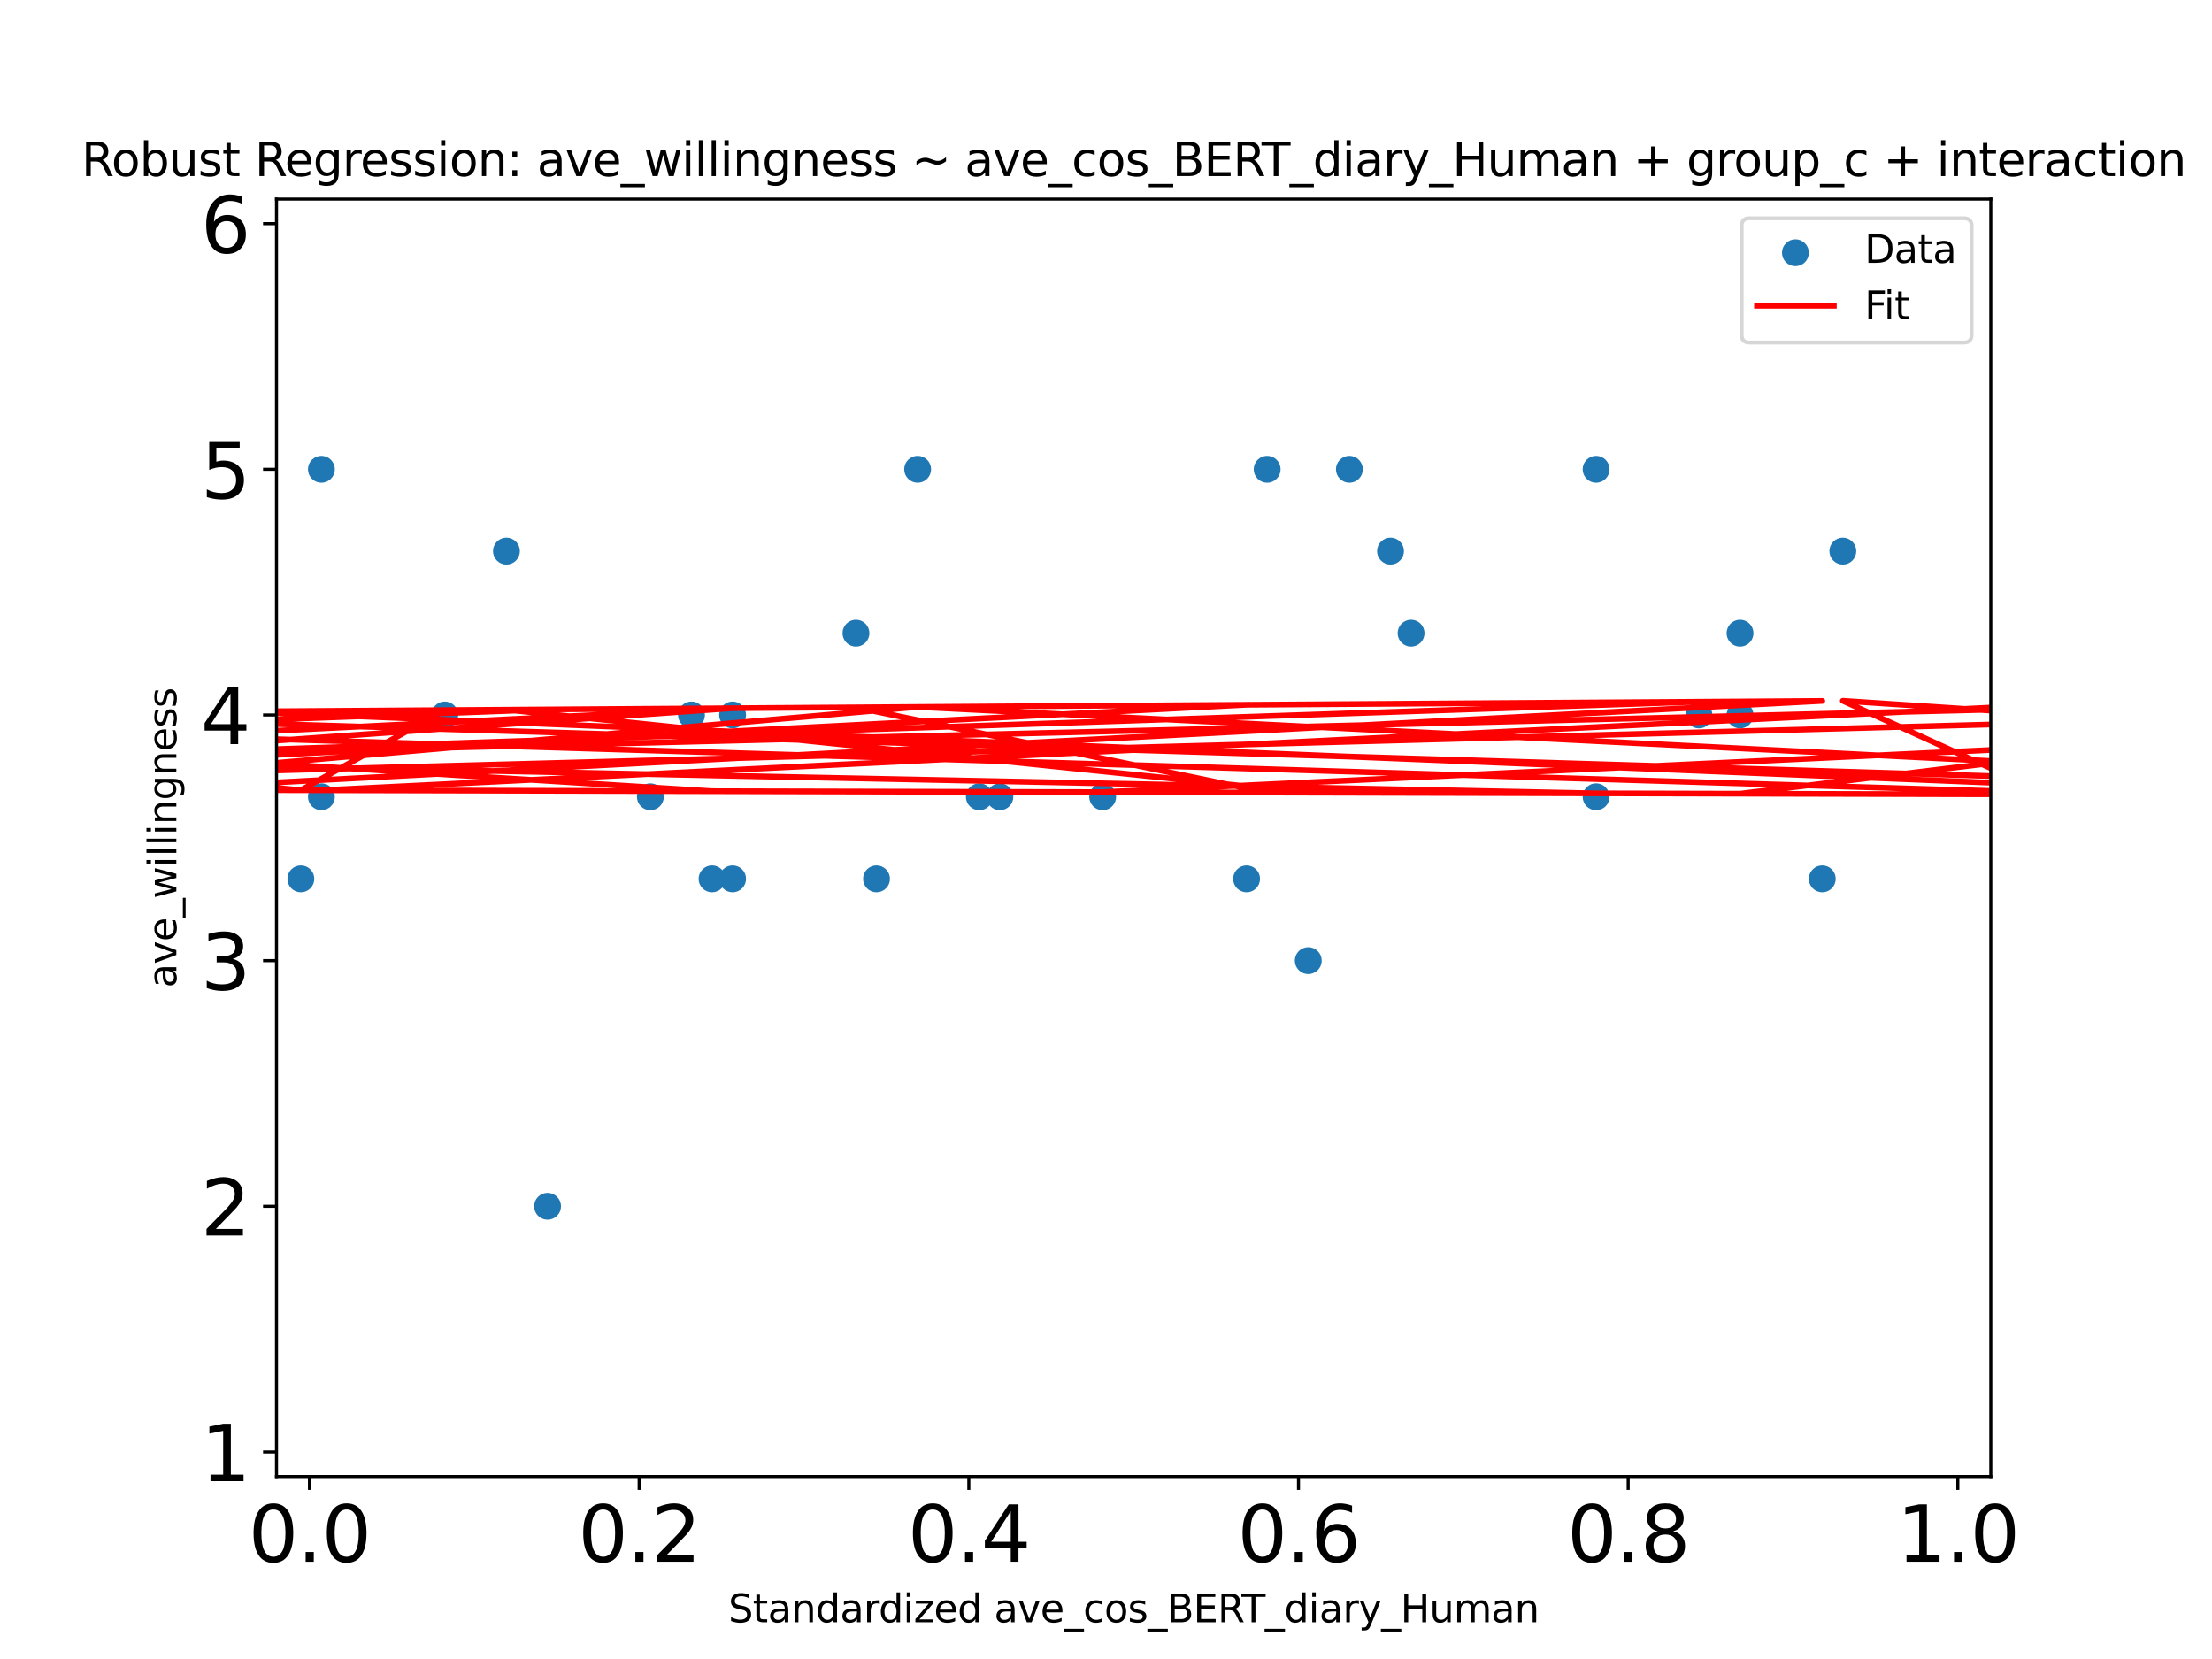<?xml version="1.0" encoding="utf-8" standalone="no"?>
<!DOCTYPE svg PUBLIC "-//W3C//DTD SVG 1.1//EN"
  "http://www.w3.org/Graphics/SVG/1.1/DTD/svg11.dtd">
<svg xmlns:xlink="http://www.w3.org/1999/xlink" width="576pt" height="432pt" viewBox="0 0 576 432" xmlns="http://www.w3.org/2000/svg" version="1.1">
 <defs>
  <style type="text/css">*{stroke-linejoin: round; stroke-linecap: butt}</style>
 </defs>
 <g id="figure_1">
  <g id="patch_1">
   <path d="M 0 432 
L 576 432 
L 576 0 
L 0 0 
z
" style="fill: #ffffff"/>
  </g>
  <g id="axes_1">
   <g id="patch_2">
    <path d="M 72 384.48 
L 518.4 384.48 
L 518.4 51.84 
L 72 51.84 
z
" style="fill: #ffffff"/>
   </g>
   <g id="PathCollection_1">
    <defs>
     <path id="md5d600ed4b" d="M 0 3 
C 0.796 3 1.559 2.684 2.121 2.121 
C 2.684 1.559 3 0.796 3 0 
C 3 -0.796 2.684 -1.559 2.121 -2.121 
C 1.559 -2.684 0.796 -3 0 -3 
C -0.796 -3 -1.559 -2.684 -2.121 -2.121 
C -2.684 -1.559 -3 -0.796 -3 0 
C -3 0.796 -2.684 1.559 -2.121 2.121 
C -1.559 2.684 -0.796 3 0 3 
z
" style="stroke: #1f77b4"/>
    </defs>
    <g clip-path="url(#p902daacc8b)">
     <use xlink:href="#md5d600ed4b" x="324.61" y="228.843" style="fill: #1f77b4; stroke: #1f77b4"/>
     <use xlink:href="#md5d600ed4b" x="-1" y="245.242" style="fill: #1f77b4; stroke: #1f77b4"/>
     <use xlink:href="#md5d600ed4b" x="-1" y="207.477" style="fill: #1f77b4; stroke: #1f77b4"/>
     <use xlink:href="#md5d600ed4b" x="635.125" y="207.477" style="fill: #1f77b4; stroke: #1f77b4"/>
     <use xlink:href="#md5d600ed4b" x="699.37" y="164.874" style="fill: #1f77b4; stroke: #1f77b4"/>
     <use xlink:href="#md5d600ed4b" x="238.951" y="122.206" style="fill: #1f77b4; stroke: #1f77b4"/>
     <use xlink:href="#md5d600ed4b" x="-1" y="205.289" style="fill: #1f77b4; stroke: #1f77b4"/>
     <use xlink:href="#md5d600ed4b" x="-1" y="206.383" style="fill: #1f77b4; stroke: #1f77b4"/>
     <use xlink:href="#md5d600ed4b" x="362.086" y="143.508" style="fill: #1f77b4; stroke: #1f77b4"/>
     <use xlink:href="#md5d600ed4b" x="-1" y="233.916" style="fill: #1f77b4; stroke: #1f77b4"/>
     <use xlink:href="#md5d600ed4b" x="-1" y="170.658" style="fill: #1f77b4; stroke: #1f77b4"/>
     <use xlink:href="#md5d600ed4b" x="51.571" y="143.508" style="fill: #1f77b4; stroke: #1f77b4"/>
     <use xlink:href="#md5d600ed4b" x="185.414" y="228.843" style="fill: #1f77b4; stroke: #1f77b4"/>
     <use xlink:href="#md5d600ed4b" x="-1" y="241.631" style="fill: #1f77b4; stroke: #1f77b4"/>
     <use xlink:href="#md5d600ed4b" x="-1" y="250.145" style="fill: #1f77b4; stroke: #1f77b4"/>
     <use xlink:href="#md5d600ed4b" x="549.466" y="250.145" style="fill: #1f77b4; stroke: #1f77b4"/>
     <use xlink:href="#md5d600ed4b" x="565.527" y="143.508" style="fill: #1f77b4; stroke: #1f77b4"/>
     <use xlink:href="#md5d600ed4b" x="83.693" y="207.477" style="fill: #1f77b4; stroke: #1f77b4"/>
     <use xlink:href="#md5d600ed4b" x="597.649" y="164.874" style="fill: #1f77b4; stroke: #1f77b4"/>
     <use xlink:href="#md5d600ed4b" x="62.278" y="378.083" style="fill: #1f77b4; stroke: #1f77b4"/>
     <use xlink:href="#md5d600ed4b" x="180.06" y="186.175" style="fill: #1f77b4; stroke: #1f77b4"/>
     <use xlink:href="#md5d600ed4b" x="131.877" y="143.508" style="fill: #1f77b4; stroke: #1f77b4"/>
     <use xlink:href="#md5d600ed4b" x="340.671" y="250.145" style="fill: #1f77b4; stroke: #1f77b4"/>
     <use xlink:href="#md5d600ed4b" x="35.51" y="250.145" style="fill: #1f77b4; stroke: #1f77b4"/>
     <use xlink:href="#md5d600ed4b" x="474.514" y="228.843" style="fill: #1f77b4; stroke: #1f77b4"/>
     <use xlink:href="#md5d600ed4b" x="-1" y="134.129" style="fill: #1f77b4; stroke: #1f77b4"/>
     <use xlink:href="#md5d600ed4b" x="-1" y="227.815" style="fill: #1f77b4; stroke: #1f77b4"/>
     <use xlink:href="#md5d600ed4b" x="688.662" y="186.175" style="fill: #1f77b4; stroke: #1f77b4"/>
     <use xlink:href="#md5d600ed4b" x="635.125" y="250.145" style="fill: #1f77b4; stroke: #1f77b4"/>
     <use xlink:href="#md5d600ed4b" x="24.802" y="143.508" style="fill: #1f77b4; stroke: #1f77b4"/>
     <use xlink:href="#md5d600ed4b" x="-1" y="149.932" style="fill: #1f77b4; stroke: #1f77b4"/>
     <use xlink:href="#md5d600ed4b" x="-1" y="193.424" style="fill: #1f77b4; stroke: #1f77b4"/>
     <use xlink:href="#md5d600ed4b" x="260.366" y="207.477" style="fill: #1f77b4; stroke: #1f77b4"/>
     <use xlink:href="#md5d600ed4b" x="228.243" y="228.843" style="fill: #1f77b4; stroke: #1f77b4"/>
     <use xlink:href="#md5d600ed4b" x="329.964" y="122.206" style="fill: #1f77b4; stroke: #1f77b4"/>
     <use xlink:href="#md5d600ed4b" x="222.89" y="164.874" style="fill: #1f77b4; stroke: #1f77b4"/>
     <use xlink:href="#md5d600ed4b" x="-1" y="141.998" style="fill: #1f77b4; stroke: #1f77b4"/>
     <use xlink:href="#md5d600ed4b" x="-1" y="122.206" style="fill: #1f77b4; stroke: #1f77b4"/>
     <use xlink:href="#md5d600ed4b" x="351.379" y="122.206" style="fill: #1f77b4; stroke: #1f77b4"/>
     <use xlink:href="#md5d600ed4b" x="-1" y="155.359" style="fill: #1f77b4; stroke: #1f77b4"/>
     <use xlink:href="#md5d600ed4b" x="-1" y="153.269" style="fill: #1f77b4; stroke: #1f77b4"/>
     <use xlink:href="#md5d600ed4b" x="442.392" y="186.175" style="fill: #1f77b4; stroke: #1f77b4"/>
     <use xlink:href="#md5d600ed4b" x="-1" y="186.175" style="fill: #1f77b4; stroke: #1f77b4"/>
     <use xlink:href="#md5d600ed4b" x="-1" y="186.175" style="fill: #1f77b4; stroke: #1f77b4"/>
     <use xlink:href="#md5d600ed4b" x="190.767" y="186.175" style="fill: #1f77b4; stroke: #1f77b4"/>
     <use xlink:href="#md5d600ed4b" x="-1" y="255.624" style="fill: #1f77b4; stroke: #1f77b4"/>
     <use xlink:href="#md5d600ed4b" x="-1" y="278.869" style="fill: #1f77b4; stroke: #1f77b4"/>
     <use xlink:href="#md5d600ed4b" x="838.566" y="164.874" style="fill: #1f77b4; stroke: #1f77b4"/>
     <use xlink:href="#md5d600ed4b" x="287.134" y="207.477" style="fill: #1f77b4; stroke: #1f77b4"/>
     <use xlink:href="#md5d600ed4b" x="870.689" y="378.083" style="fill: #1f77b4; stroke: #1f77b4"/>
     <use xlink:href="#md5d600ed4b" x="538.759" y="122.206" style="fill: #1f77b4; stroke: #1f77b4"/>
     <use xlink:href="#md5d600ed4b" x="-1" y="356.728" style="fill: #1f77b4; stroke: #1f77b4"/>
     <use xlink:href="#md5d600ed4b" x="-1" y="186.175" style="fill: #1f77b4; stroke: #1f77b4"/>
     <use xlink:href="#md5d600ed4b" x="661.894" y="186.175" style="fill: #1f77b4; stroke: #1f77b4"/>
     <use xlink:href="#md5d600ed4b" x="453.099" y="164.874" style="fill: #1f77b4; stroke: #1f77b4"/>
     <use xlink:href="#md5d600ed4b" x="-1" y="164.874" style="fill: #1f77b4; stroke: #1f77b4"/>
     <use xlink:href="#md5d600ed4b" x="-1" y="211.165" style="fill: #1f77b4; stroke: #1f77b4"/>
     <use xlink:href="#md5d600ed4b" x="859.981" y="292.812" style="fill: #1f77b4; stroke: #1f77b4"/>
     <use xlink:href="#md5d600ed4b" x="479.868" y="143.508" style="fill: #1f77b4; stroke: #1f77b4"/>
     <use xlink:href="#md5d600ed4b" x="533.405" y="207.477" style="fill: #1f77b4; stroke: #1f77b4"/>
     <use xlink:href="#md5d600ed4b" x="-1" y="175.866" style="fill: #1f77b4; stroke: #1f77b4"/>
     <use xlink:href="#md5d600ed4b" x="-1" y="236.004" style="fill: #1f77b4; stroke: #1f77b4"/>
     <use xlink:href="#md5d600ed4b" x="586.942" y="335.416" style="fill: #1f77b4; stroke: #1f77b4"/>
     <use xlink:href="#md5d600ed4b" x="619.064" y="143.508" style="fill: #1f77b4; stroke: #1f77b4"/>
     <use xlink:href="#md5d600ed4b" x="619.064" y="314.114" style="fill: #1f77b4; stroke: #1f77b4"/>
     <use xlink:href="#md5d600ed4b" x="811.798" y="122.206" style="fill: #1f77b4; stroke: #1f77b4"/>
     <use xlink:href="#md5d600ed4b" x="190.767" y="228.843" style="fill: #1f77b4; stroke: #1f77b4"/>
     <use xlink:href="#md5d600ed4b" x="255.012" y="207.477" style="fill: #1f77b4; stroke: #1f77b4"/>
     <use xlink:href="#md5d600ed4b" x="415.623" y="122.206" style="fill: #1f77b4; stroke: #1f77b4"/>
     <use xlink:href="#md5d600ed4b" x="-1" y="182.914" style="fill: #1f77b4; stroke: #1f77b4"/>
     <use xlink:href="#md5d600ed4b" x="-1" y="227.723" style="fill: #1f77b4; stroke: #1f77b4"/>
     <use xlink:href="#md5d600ed4b" x="415.623" y="207.477" style="fill: #1f77b4; stroke: #1f77b4"/>
     <use xlink:href="#md5d600ed4b" x="46.217" y="186.175" style="fill: #1f77b4; stroke: #1f77b4"/>
     <use xlink:href="#md5d600ed4b" x="115.815" y="186.175" style="fill: #1f77b4; stroke: #1f77b4"/>
     <use xlink:href="#md5d600ed4b" x="78.34" y="228.843" style="fill: #1f77b4; stroke: #1f77b4"/>
     <use xlink:href="#md5d600ed4b" x="-1" y="203.221" style="fill: #1f77b4; stroke: #1f77b4"/>
     <use xlink:href="#md5d600ed4b" x="-1" y="268.811" style="fill: #1f77b4; stroke: #1f77b4"/>
     <use xlink:href="#md5d600ed4b" x="142.584" y="314.114" style="fill: #1f77b4; stroke: #1f77b4"/>
     <use xlink:href="#md5d600ed4b" x="367.44" y="164.874" style="fill: #1f77b4; stroke: #1f77b4"/>
     <use xlink:href="#md5d600ed4b" x="-1" y="157.558" style="fill: #1f77b4; stroke: #1f77b4"/>
     <use xlink:href="#md5d600ed4b" x="-1" y="285.732" style="fill: #1f77b4; stroke: #1f77b4"/>
     <use xlink:href="#md5d600ed4b" x="453.099" y="186.175" style="fill: #1f77b4; stroke: #1f77b4"/>
     <use xlink:href="#md5d600ed4b" x="169.353" y="207.477" style="fill: #1f77b4; stroke: #1f77b4"/>
     <use xlink:href="#md5d600ed4b" x="-1" y="233.573" style="fill: #1f77b4; stroke: #1f77b4"/>
     <use xlink:href="#md5d600ed4b" x="-1" y="214.137" style="fill: #1f77b4; stroke: #1f77b4"/>
     <use xlink:href="#md5d600ed4b" x="35.51" y="207.477" style="fill: #1f77b4; stroke: #1f77b4"/>
     <use xlink:href="#md5d600ed4b" x="-1" y="199.176" style="fill: #1f77b4; stroke: #1f77b4"/>
     <use xlink:href="#md5d600ed4b" x="-1" y="237.691" style="fill: #1f77b4; stroke: #1f77b4"/>
     <use xlink:href="#md5d600ed4b" x="24.802" y="250.145" style="fill: #1f77b4; stroke: #1f77b4"/>
     <use xlink:href="#md5d600ed4b" x="-1" y="237.61" style="fill: #1f77b4; stroke: #1f77b4"/>
     <use xlink:href="#md5d600ed4b" x="-1" y="147.505" style="fill: #1f77b4; stroke: #1f77b4"/>
     <use xlink:href="#md5d600ed4b" x="83.693" y="122.206" style="fill: #1f77b4; stroke: #1f77b4"/>
     <use xlink:href="#md5d600ed4b" x="-1" y="122.206" style="fill: #1f77b4; stroke: #1f77b4"/>
    </g>
   </g>
   <g id="matplotlib.axis_1">
    <g id="xtick_1">
     <g id="line2d_1">
      <defs>
       <path id="m534da74a1e" d="M 0 0 
L 0 3.5 
" style="stroke: #000000; stroke-width: 0.8"/>
      </defs>
      <g>
       <use xlink:href="#m534da74a1e" x="80.585" y="384.48" style="stroke: #000000; stroke-width: 0.8"/>
      </g>
     </g>
     <g id="text_1">
      <!-- 0.0 -->
      <g transform="translate(64.681 406.677) scale(0.2 -0.2)">
       <defs>
        <path id="DejaVuSans-30" d="M 2034 4250 
Q 1547 4250 1301 3770 
Q 1056 3291 1056 2328 
Q 1056 1369 1301 889 
Q 1547 409 2034 409 
Q 2525 409 2770 889 
Q 3016 1369 3016 2328 
Q 3016 3291 2770 3770 
Q 2525 4250 2034 4250 
z
M 2034 4750 
Q 2819 4750 3233 4129 
Q 3647 3509 3647 2328 
Q 3647 1150 3233 529 
Q 2819 -91 2034 -91 
Q 1250 -91 836 529 
Q 422 1150 422 2328 
Q 422 3509 836 4129 
Q 1250 4750 2034 4750 
z
" transform="scale(0.016)"/>
        <path id="DejaVuSans-2e" d="M 684 794 
L 1344 794 
L 1344 0 
L 684 0 
L 684 794 
z
" transform="scale(0.016)"/>
       </defs>
       <use xlink:href="#DejaVuSans-30"/>
       <use xlink:href="#DejaVuSans-2e" x="63.623"/>
       <use xlink:href="#DejaVuSans-30" x="95.41"/>
      </g>
     </g>
    </g>
    <g id="xtick_2">
     <g id="line2d_2">
      <g>
       <use xlink:href="#m534da74a1e" x="166.431" y="384.48" style="stroke: #000000; stroke-width: 0.8"/>
      </g>
     </g>
     <g id="text_2">
      <!-- 0.2 -->
      <g transform="translate(150.528 406.677) scale(0.2 -0.2)">
       <defs>
        <path id="DejaVuSans-32" d="M 1228 531 
L 3431 531 
L 3431 0 
L 469 0 
L 469 531 
Q 828 903 1448 1529 
Q 2069 2156 2228 2338 
Q 2531 2678 2651 2914 
Q 2772 3150 2772 3378 
Q 2772 3750 2511 3984 
Q 2250 4219 1831 4219 
Q 1534 4219 1204 4116 
Q 875 4013 500 3803 
L 500 4441 
Q 881 4594 1212 4672 
Q 1544 4750 1819 4750 
Q 2544 4750 2975 4387 
Q 3406 4025 3406 3419 
Q 3406 3131 3298 2873 
Q 3191 2616 2906 2266 
Q 2828 2175 2409 1742 
Q 1991 1309 1228 531 
z
" transform="scale(0.016)"/>
       </defs>
       <use xlink:href="#DejaVuSans-30"/>
       <use xlink:href="#DejaVuSans-2e" x="63.623"/>
       <use xlink:href="#DejaVuSans-32" x="95.41"/>
      </g>
     </g>
    </g>
    <g id="xtick_3">
     <g id="line2d_3">
      <g>
       <use xlink:href="#m534da74a1e" x="252.277" y="384.48" style="stroke: #000000; stroke-width: 0.8"/>
      </g>
     </g>
     <g id="text_3">
      <!-- 0.4 -->
      <g transform="translate(236.374 406.677) scale(0.2 -0.2)">
       <defs>
        <path id="DejaVuSans-34" d="M 2419 4116 
L 825 1625 
L 2419 1625 
L 2419 4116 
z
M 2253 4666 
L 3047 4666 
L 3047 1625 
L 3713 1625 
L 3713 1100 
L 3047 1100 
L 3047 0 
L 2419 0 
L 2419 1100 
L 313 1100 
L 313 1709 
L 2253 4666 
z
" transform="scale(0.016)"/>
       </defs>
       <use xlink:href="#DejaVuSans-30"/>
       <use xlink:href="#DejaVuSans-2e" x="63.623"/>
       <use xlink:href="#DejaVuSans-34" x="95.41"/>
      </g>
     </g>
    </g>
    <g id="xtick_4">
     <g id="line2d_4">
      <g>
       <use xlink:href="#m534da74a1e" x="338.123" y="384.48" style="stroke: #000000; stroke-width: 0.8"/>
      </g>
     </g>
     <g id="text_4">
      <!-- 0.6 -->
      <g transform="translate(322.22 406.677) scale(0.2 -0.2)">
       <defs>
        <path id="DejaVuSans-36" d="M 2113 2584 
Q 1688 2584 1439 2293 
Q 1191 2003 1191 1497 
Q 1191 994 1439 701 
Q 1688 409 2113 409 
Q 2538 409 2786 701 
Q 3034 994 3034 1497 
Q 3034 2003 2786 2293 
Q 2538 2584 2113 2584 
z
M 3366 4563 
L 3366 3988 
Q 3128 4100 2886 4159 
Q 2644 4219 2406 4219 
Q 1781 4219 1451 3797 
Q 1122 3375 1075 2522 
Q 1259 2794 1537 2939 
Q 1816 3084 2150 3084 
Q 2853 3084 3261 2657 
Q 3669 2231 3669 1497 
Q 3669 778 3244 343 
Q 2819 -91 2113 -91 
Q 1303 -91 875 529 
Q 447 1150 447 2328 
Q 447 3434 972 4092 
Q 1497 4750 2381 4750 
Q 2619 4750 2861 4703 
Q 3103 4656 3366 4563 
z
" transform="scale(0.016)"/>
       </defs>
       <use xlink:href="#DejaVuSans-30"/>
       <use xlink:href="#DejaVuSans-2e" x="63.623"/>
       <use xlink:href="#DejaVuSans-36" x="95.41"/>
      </g>
     </g>
    </g>
    <g id="xtick_5">
     <g id="line2d_5">
      <g>
       <use xlink:href="#m534da74a1e" x="423.969" y="384.48" style="stroke: #000000; stroke-width: 0.8"/>
      </g>
     </g>
     <g id="text_5">
      <!-- 0.8 -->
      <g transform="translate(408.066 406.677) scale(0.2 -0.2)">
       <defs>
        <path id="DejaVuSans-38" d="M 2034 2216 
Q 1584 2216 1326 1975 
Q 1069 1734 1069 1313 
Q 1069 891 1326 650 
Q 1584 409 2034 409 
Q 2484 409 2743 651 
Q 3003 894 3003 1313 
Q 3003 1734 2745 1975 
Q 2488 2216 2034 2216 
z
M 1403 2484 
Q 997 2584 770 2862 
Q 544 3141 544 3541 
Q 544 4100 942 4425 
Q 1341 4750 2034 4750 
Q 2731 4750 3128 4425 
Q 3525 4100 3525 3541 
Q 3525 3141 3298 2862 
Q 3072 2584 2669 2484 
Q 3125 2378 3379 2068 
Q 3634 1759 3634 1313 
Q 3634 634 3220 271 
Q 2806 -91 2034 -91 
Q 1263 -91 848 271 
Q 434 634 434 1313 
Q 434 1759 690 2068 
Q 947 2378 1403 2484 
z
M 1172 3481 
Q 1172 3119 1398 2916 
Q 1625 2713 2034 2713 
Q 2441 2713 2670 2916 
Q 2900 3119 2900 3481 
Q 2900 3844 2670 4047 
Q 2441 4250 2034 4250 
Q 1625 4250 1398 4047 
Q 1172 3844 1172 3481 
z
" transform="scale(0.016)"/>
       </defs>
       <use xlink:href="#DejaVuSans-30"/>
       <use xlink:href="#DejaVuSans-2e" x="63.623"/>
       <use xlink:href="#DejaVuSans-38" x="95.41"/>
      </g>
     </g>
    </g>
    <g id="xtick_6">
     <g id="line2d_6">
      <g>
       <use xlink:href="#m534da74a1e" x="509.815" y="384.48" style="stroke: #000000; stroke-width: 0.8"/>
      </g>
     </g>
     <g id="text_6">
      <!-- 1.0 -->
      <g transform="translate(493.912 406.677) scale(0.2 -0.2)">
       <defs>
        <path id="DejaVuSans-31" d="M 794 531 
L 1825 531 
L 1825 4091 
L 703 3866 
L 703 4441 
L 1819 4666 
L 2450 4666 
L 2450 531 
L 3481 531 
L 3481 0 
L 794 0 
L 794 531 
z
" transform="scale(0.016)"/>
       </defs>
       <use xlink:href="#DejaVuSans-31"/>
       <use xlink:href="#DejaVuSans-2e" x="63.623"/>
       <use xlink:href="#DejaVuSans-30" x="95.41"/>
      </g>
     </g>
    </g>
    <g id="text_7">
     <!-- Standardized ave_cos_BERT_diary_Human -->
     <g transform="translate(189.656 422.435) scale(0.1 -0.1)">
      <defs>
       <path id="DejaVuSans-53" d="M 3425 4513 
L 3425 3897 
Q 3066 4069 2747 4153 
Q 2428 4238 2131 4238 
Q 1616 4238 1336 4038 
Q 1056 3838 1056 3469 
Q 1056 3159 1242 3001 
Q 1428 2844 1947 2747 
L 2328 2669 
Q 3034 2534 3370 2195 
Q 3706 1856 3706 1288 
Q 3706 609 3251 259 
Q 2797 -91 1919 -91 
Q 1588 -91 1214 -16 
Q 841 59 441 206 
L 441 856 
Q 825 641 1194 531 
Q 1563 422 1919 422 
Q 2459 422 2753 634 
Q 3047 847 3047 1241 
Q 3047 1584 2836 1778 
Q 2625 1972 2144 2069 
L 1759 2144 
Q 1053 2284 737 2584 
Q 422 2884 422 3419 
Q 422 4038 858 4394 
Q 1294 4750 2059 4750 
Q 2388 4750 2728 4690 
Q 3069 4631 3425 4513 
z
" transform="scale(0.016)"/>
       <path id="DejaVuSans-74" d="M 1172 4494 
L 1172 3500 
L 2356 3500 
L 2356 3053 
L 1172 3053 
L 1172 1153 
Q 1172 725 1289 603 
Q 1406 481 1766 481 
L 2356 481 
L 2356 0 
L 1766 0 
Q 1100 0 847 248 
Q 594 497 594 1153 
L 594 3053 
L 172 3053 
L 172 3500 
L 594 3500 
L 594 4494 
L 1172 4494 
z
" transform="scale(0.016)"/>
       <path id="DejaVuSans-61" d="M 2194 1759 
Q 1497 1759 1228 1600 
Q 959 1441 959 1056 
Q 959 750 1161 570 
Q 1363 391 1709 391 
Q 2188 391 2477 730 
Q 2766 1069 2766 1631 
L 2766 1759 
L 2194 1759 
z
M 3341 1997 
L 3341 0 
L 2766 0 
L 2766 531 
Q 2569 213 2275 61 
Q 1981 -91 1556 -91 
Q 1019 -91 701 211 
Q 384 513 384 1019 
Q 384 1609 779 1909 
Q 1175 2209 1959 2209 
L 2766 2209 
L 2766 2266 
Q 2766 2663 2505 2880 
Q 2244 3097 1772 3097 
Q 1472 3097 1187 3025 
Q 903 2953 641 2809 
L 641 3341 
Q 956 3463 1253 3523 
Q 1550 3584 1831 3584 
Q 2591 3584 2966 3190 
Q 3341 2797 3341 1997 
z
" transform="scale(0.016)"/>
       <path id="DejaVuSans-6e" d="M 3513 2113 
L 3513 0 
L 2938 0 
L 2938 2094 
Q 2938 2591 2744 2837 
Q 2550 3084 2163 3084 
Q 1697 3084 1428 2787 
Q 1159 2491 1159 1978 
L 1159 0 
L 581 0 
L 581 3500 
L 1159 3500 
L 1159 2956 
Q 1366 3272 1645 3428 
Q 1925 3584 2291 3584 
Q 2894 3584 3203 3211 
Q 3513 2838 3513 2113 
z
" transform="scale(0.016)"/>
       <path id="DejaVuSans-64" d="M 2906 2969 
L 2906 4863 
L 3481 4863 
L 3481 0 
L 2906 0 
L 2906 525 
Q 2725 213 2448 61 
Q 2172 -91 1784 -91 
Q 1150 -91 751 415 
Q 353 922 353 1747 
Q 353 2572 751 3078 
Q 1150 3584 1784 3584 
Q 2172 3584 2448 3432 
Q 2725 3281 2906 2969 
z
M 947 1747 
Q 947 1113 1208 752 
Q 1469 391 1925 391 
Q 2381 391 2643 752 
Q 2906 1113 2906 1747 
Q 2906 2381 2643 2742 
Q 2381 3103 1925 3103 
Q 1469 3103 1208 2742 
Q 947 2381 947 1747 
z
" transform="scale(0.016)"/>
       <path id="DejaVuSans-72" d="M 2631 2963 
Q 2534 3019 2420 3045 
Q 2306 3072 2169 3072 
Q 1681 3072 1420 2755 
Q 1159 2438 1159 1844 
L 1159 0 
L 581 0 
L 581 3500 
L 1159 3500 
L 1159 2956 
Q 1341 3275 1631 3429 
Q 1922 3584 2338 3584 
Q 2397 3584 2469 3576 
Q 2541 3569 2628 3553 
L 2631 2963 
z
" transform="scale(0.016)"/>
       <path id="DejaVuSans-69" d="M 603 3500 
L 1178 3500 
L 1178 0 
L 603 0 
L 603 3500 
z
M 603 4863 
L 1178 4863 
L 1178 4134 
L 603 4134 
L 603 4863 
z
" transform="scale(0.016)"/>
       <path id="DejaVuSans-7a" d="M 353 3500 
L 3084 3500 
L 3084 2975 
L 922 459 
L 3084 459 
L 3084 0 
L 275 0 
L 275 525 
L 2438 3041 
L 353 3041 
L 353 3500 
z
" transform="scale(0.016)"/>
       <path id="DejaVuSans-65" d="M 3597 1894 
L 3597 1613 
L 953 1613 
Q 991 1019 1311 708 
Q 1631 397 2203 397 
Q 2534 397 2845 478 
Q 3156 559 3463 722 
L 3463 178 
Q 3153 47 2828 -22 
Q 2503 -91 2169 -91 
Q 1331 -91 842 396 
Q 353 884 353 1716 
Q 353 2575 817 3079 
Q 1281 3584 2069 3584 
Q 2775 3584 3186 3129 
Q 3597 2675 3597 1894 
z
M 3022 2063 
Q 3016 2534 2758 2815 
Q 2500 3097 2075 3097 
Q 1594 3097 1305 2825 
Q 1016 2553 972 2059 
L 3022 2063 
z
" transform="scale(0.016)"/>
       <path id="DejaVuSans-20" transform="scale(0.016)"/>
       <path id="DejaVuSans-76" d="M 191 3500 
L 800 3500 
L 1894 563 
L 2988 3500 
L 3597 3500 
L 2284 0 
L 1503 0 
L 191 3500 
z
" transform="scale(0.016)"/>
       <path id="DejaVuSans-5f" d="M 3263 -1063 
L 3263 -1509 
L -63 -1509 
L -63 -1063 
L 3263 -1063 
z
" transform="scale(0.016)"/>
       <path id="DejaVuSans-63" d="M 3122 3366 
L 3122 2828 
Q 2878 2963 2633 3030 
Q 2388 3097 2138 3097 
Q 1578 3097 1268 2742 
Q 959 2388 959 1747 
Q 959 1106 1268 751 
Q 1578 397 2138 397 
Q 2388 397 2633 464 
Q 2878 531 3122 666 
L 3122 134 
Q 2881 22 2623 -34 
Q 2366 -91 2075 -91 
Q 1284 -91 818 406 
Q 353 903 353 1747 
Q 353 2603 823 3093 
Q 1294 3584 2113 3584 
Q 2378 3584 2631 3529 
Q 2884 3475 3122 3366 
z
" transform="scale(0.016)"/>
       <path id="DejaVuSans-6f" d="M 1959 3097 
Q 1497 3097 1228 2736 
Q 959 2375 959 1747 
Q 959 1119 1226 758 
Q 1494 397 1959 397 
Q 2419 397 2687 759 
Q 2956 1122 2956 1747 
Q 2956 2369 2687 2733 
Q 2419 3097 1959 3097 
z
M 1959 3584 
Q 2709 3584 3137 3096 
Q 3566 2609 3566 1747 
Q 3566 888 3137 398 
Q 2709 -91 1959 -91 
Q 1206 -91 779 398 
Q 353 888 353 1747 
Q 353 2609 779 3096 
Q 1206 3584 1959 3584 
z
" transform="scale(0.016)"/>
       <path id="DejaVuSans-73" d="M 2834 3397 
L 2834 2853 
Q 2591 2978 2328 3040 
Q 2066 3103 1784 3103 
Q 1356 3103 1142 2972 
Q 928 2841 928 2578 
Q 928 2378 1081 2264 
Q 1234 2150 1697 2047 
L 1894 2003 
Q 2506 1872 2764 1633 
Q 3022 1394 3022 966 
Q 3022 478 2636 193 
Q 2250 -91 1575 -91 
Q 1294 -91 989 -36 
Q 684 19 347 128 
L 347 722 
Q 666 556 975 473 
Q 1284 391 1588 391 
Q 1994 391 2212 530 
Q 2431 669 2431 922 
Q 2431 1156 2273 1281 
Q 2116 1406 1581 1522 
L 1381 1569 
Q 847 1681 609 1914 
Q 372 2147 372 2553 
Q 372 3047 722 3315 
Q 1072 3584 1716 3584 
Q 2034 3584 2315 3537 
Q 2597 3491 2834 3397 
z
" transform="scale(0.016)"/>
       <path id="DejaVuSans-42" d="M 1259 2228 
L 1259 519 
L 2272 519 
Q 2781 519 3026 730 
Q 3272 941 3272 1375 
Q 3272 1813 3026 2020 
Q 2781 2228 2272 2228 
L 1259 2228 
z
M 1259 4147 
L 1259 2741 
L 2194 2741 
Q 2656 2741 2882 2914 
Q 3109 3088 3109 3444 
Q 3109 3797 2882 3972 
Q 2656 4147 2194 4147 
L 1259 4147 
z
M 628 4666 
L 2241 4666 
Q 2963 4666 3353 4366 
Q 3744 4066 3744 3513 
Q 3744 3084 3544 2831 
Q 3344 2578 2956 2516 
Q 3422 2416 3680 2098 
Q 3938 1781 3938 1306 
Q 3938 681 3513 340 
Q 3088 0 2303 0 
L 628 0 
L 628 4666 
z
" transform="scale(0.016)"/>
       <path id="DejaVuSans-45" d="M 628 4666 
L 3578 4666 
L 3578 4134 
L 1259 4134 
L 1259 2753 
L 3481 2753 
L 3481 2222 
L 1259 2222 
L 1259 531 
L 3634 531 
L 3634 0 
L 628 0 
L 628 4666 
z
" transform="scale(0.016)"/>
       <path id="DejaVuSans-52" d="M 2841 2188 
Q 3044 2119 3236 1894 
Q 3428 1669 3622 1275 
L 4263 0 
L 3584 0 
L 2988 1197 
Q 2756 1666 2539 1819 
Q 2322 1972 1947 1972 
L 1259 1972 
L 1259 0 
L 628 0 
L 628 4666 
L 2053 4666 
Q 2853 4666 3247 4331 
Q 3641 3997 3641 3322 
Q 3641 2881 3436 2590 
Q 3231 2300 2841 2188 
z
M 1259 4147 
L 1259 2491 
L 2053 2491 
Q 2509 2491 2742 2702 
Q 2975 2913 2975 3322 
Q 2975 3731 2742 3939 
Q 2509 4147 2053 4147 
L 1259 4147 
z
" transform="scale(0.016)"/>
       <path id="DejaVuSans-54" d="M -19 4666 
L 3928 4666 
L 3928 4134 
L 2272 4134 
L 2272 0 
L 1638 0 
L 1638 4134 
L -19 4134 
L -19 4666 
z
" transform="scale(0.016)"/>
       <path id="DejaVuSans-79" d="M 2059 -325 
Q 1816 -950 1584 -1140 
Q 1353 -1331 966 -1331 
L 506 -1331 
L 506 -850 
L 844 -850 
Q 1081 -850 1212 -737 
Q 1344 -625 1503 -206 
L 1606 56 
L 191 3500 
L 800 3500 
L 1894 763 
L 2988 3500 
L 3597 3500 
L 2059 -325 
z
" transform="scale(0.016)"/>
       <path id="DejaVuSans-48" d="M 628 4666 
L 1259 4666 
L 1259 2753 
L 3553 2753 
L 3553 4666 
L 4184 4666 
L 4184 0 
L 3553 0 
L 3553 2222 
L 1259 2222 
L 1259 0 
L 628 0 
L 628 4666 
z
" transform="scale(0.016)"/>
       <path id="DejaVuSans-75" d="M 544 1381 
L 544 3500 
L 1119 3500 
L 1119 1403 
Q 1119 906 1312 657 
Q 1506 409 1894 409 
Q 2359 409 2629 706 
Q 2900 1003 2900 1516 
L 2900 3500 
L 3475 3500 
L 3475 0 
L 2900 0 
L 2900 538 
Q 2691 219 2414 64 
Q 2138 -91 1772 -91 
Q 1169 -91 856 284 
Q 544 659 544 1381 
z
M 1991 3584 
L 1991 3584 
z
" transform="scale(0.016)"/>
       <path id="DejaVuSans-6d" d="M 3328 2828 
Q 3544 3216 3844 3400 
Q 4144 3584 4550 3584 
Q 5097 3584 5394 3201 
Q 5691 2819 5691 2113 
L 5691 0 
L 5113 0 
L 5113 2094 
Q 5113 2597 4934 2840 
Q 4756 3084 4391 3084 
Q 3944 3084 3684 2787 
Q 3425 2491 3425 1978 
L 3425 0 
L 2847 0 
L 2847 2094 
Q 2847 2600 2669 2842 
Q 2491 3084 2119 3084 
Q 1678 3084 1418 2786 
Q 1159 2488 1159 1978 
L 1159 0 
L 581 0 
L 581 3500 
L 1159 3500 
L 1159 2956 
Q 1356 3278 1631 3431 
Q 1906 3584 2284 3584 
Q 2666 3584 2933 3390 
Q 3200 3197 3328 2828 
z
" transform="scale(0.016)"/>
      </defs>
      <use xlink:href="#DejaVuSans-53"/>
      <use xlink:href="#DejaVuSans-74" x="63.477"/>
      <use xlink:href="#DejaVuSans-61" x="102.686"/>
      <use xlink:href="#DejaVuSans-6e" x="163.965"/>
      <use xlink:href="#DejaVuSans-64" x="227.344"/>
      <use xlink:href="#DejaVuSans-61" x="290.82"/>
      <use xlink:href="#DejaVuSans-72" x="352.1"/>
      <use xlink:href="#DejaVuSans-64" x="391.463"/>
      <use xlink:href="#DejaVuSans-69" x="454.939"/>
      <use xlink:href="#DejaVuSans-7a" x="482.723"/>
      <use xlink:href="#DejaVuSans-65" x="535.213"/>
      <use xlink:href="#DejaVuSans-64" x="596.736"/>
      <use xlink:href="#DejaVuSans-20" x="660.213"/>
      <use xlink:href="#DejaVuSans-61" x="692"/>
      <use xlink:href="#DejaVuSans-76" x="753.279"/>
      <use xlink:href="#DejaVuSans-65" x="812.459"/>
      <use xlink:href="#DejaVuSans-5f" x="873.982"/>
      <use xlink:href="#DejaVuSans-63" x="923.982"/>
      <use xlink:href="#DejaVuSans-6f" x="978.963"/>
      <use xlink:href="#DejaVuSans-73" x="1040.145"/>
      <use xlink:href="#DejaVuSans-5f" x="1092.244"/>
      <use xlink:href="#DejaVuSans-42" x="1142.244"/>
      <use xlink:href="#DejaVuSans-45" x="1210.848"/>
      <use xlink:href="#DejaVuSans-52" x="1274.031"/>
      <use xlink:href="#DejaVuSans-54" x="1336.264"/>
      <use xlink:href="#DejaVuSans-5f" x="1397.348"/>
      <use xlink:href="#DejaVuSans-64" x="1447.348"/>
      <use xlink:href="#DejaVuSans-69" x="1510.824"/>
      <use xlink:href="#DejaVuSans-61" x="1538.607"/>
      <use xlink:href="#DejaVuSans-72" x="1599.887"/>
      <use xlink:href="#DejaVuSans-79" x="1641"/>
      <use xlink:href="#DejaVuSans-5f" x="1700.18"/>
      <use xlink:href="#DejaVuSans-48" x="1750.18"/>
      <use xlink:href="#DejaVuSans-75" x="1825.375"/>
      <use xlink:href="#DejaVuSans-6d" x="1888.754"/>
      <use xlink:href="#DejaVuSans-61" x="1986.166"/>
      <use xlink:href="#DejaVuSans-6e" x="2047.445"/>
     </g>
    </g>
   </g>
   <g id="matplotlib.axis_2">
    <g id="ytick_1">
     <g id="line2d_7">
      <defs>
       <path id="m452bed741a" d="M 0 0 
L -3.5 0 
" style="stroke: #000000; stroke-width: 0.8"/>
      </defs>
      <g>
       <use xlink:href="#m452bed741a" x="72" y="378.083" style="stroke: #000000; stroke-width: 0.8"/>
      </g>
     </g>
     <g id="text_8">
      <!-- 1 -->
      <g transform="translate(52.275 385.682) scale(0.2 -0.2)">
       <use xlink:href="#DejaVuSans-31"/>
      </g>
     </g>
    </g>
    <g id="ytick_2">
     <g id="line2d_8">
      <g>
       <use xlink:href="#m452bed741a" x="72" y="314.114" style="stroke: #000000; stroke-width: 0.8"/>
      </g>
     </g>
     <g id="text_9">
      <!-- 2 -->
      <g transform="translate(52.275 321.712) scale(0.2 -0.2)">
       <use xlink:href="#DejaVuSans-32"/>
      </g>
     </g>
    </g>
    <g id="ytick_3">
     <g id="line2d_9">
      <g>
       <use xlink:href="#m452bed741a" x="72" y="250.145" style="stroke: #000000; stroke-width: 0.8"/>
      </g>
     </g>
     <g id="text_10">
      <!-- 3 -->
      <g transform="translate(52.275 257.743) scale(0.2 -0.2)">
       <defs>
        <path id="DejaVuSans-33" d="M 2597 2516 
Q 3050 2419 3304 2112 
Q 3559 1806 3559 1356 
Q 3559 666 3084 287 
Q 2609 -91 1734 -91 
Q 1441 -91 1130 -33 
Q 819 25 488 141 
L 488 750 
Q 750 597 1062 519 
Q 1375 441 1716 441 
Q 2309 441 2620 675 
Q 2931 909 2931 1356 
Q 2931 1769 2642 2001 
Q 2353 2234 1838 2234 
L 1294 2234 
L 1294 2753 
L 1863 2753 
Q 2328 2753 2575 2939 
Q 2822 3125 2822 3475 
Q 2822 3834 2567 4026 
Q 2313 4219 1838 4219 
Q 1578 4219 1281 4162 
Q 984 4106 628 3988 
L 628 4550 
Q 988 4650 1302 4700 
Q 1616 4750 1894 4750 
Q 2613 4750 3031 4423 
Q 3450 4097 3450 3541 
Q 3450 3153 3228 2886 
Q 3006 2619 2597 2516 
z
" transform="scale(0.016)"/>
       </defs>
       <use xlink:href="#DejaVuSans-33"/>
      </g>
     </g>
    </g>
    <g id="ytick_4">
     <g id="line2d_10">
      <g>
       <use xlink:href="#m452bed741a" x="72" y="186.175" style="stroke: #000000; stroke-width: 0.8"/>
      </g>
     </g>
     <g id="text_11">
      <!-- 4 -->
      <g transform="translate(52.275 193.774) scale(0.2 -0.2)">
       <use xlink:href="#DejaVuSans-34"/>
      </g>
     </g>
    </g>
    <g id="ytick_5">
     <g id="line2d_11">
      <g>
       <use xlink:href="#m452bed741a" x="72" y="122.206" style="stroke: #000000; stroke-width: 0.8"/>
      </g>
     </g>
     <g id="text_12">
      <!-- 5 -->
      <g transform="translate(52.275 129.805) scale(0.2 -0.2)">
       <defs>
        <path id="DejaVuSans-35" d="M 691 4666 
L 3169 4666 
L 3169 4134 
L 1269 4134 
L 1269 2991 
Q 1406 3038 1543 3061 
Q 1681 3084 1819 3084 
Q 2600 3084 3056 2656 
Q 3513 2228 3513 1497 
Q 3513 744 3044 326 
Q 2575 -91 1722 -91 
Q 1428 -91 1123 -41 
Q 819 9 494 109 
L 494 744 
Q 775 591 1075 516 
Q 1375 441 1709 441 
Q 2250 441 2565 725 
Q 2881 1009 2881 1497 
Q 2881 1984 2565 2268 
Q 2250 2553 1709 2553 
Q 1456 2553 1204 2497 
Q 953 2441 691 2322 
L 691 4666 
z
" transform="scale(0.016)"/>
       </defs>
       <use xlink:href="#DejaVuSans-35"/>
      </g>
     </g>
    </g>
    <g id="ytick_6">
     <g id="line2d_12">
      <g>
       <use xlink:href="#m452bed741a" x="72" y="58.237" style="stroke: #000000; stroke-width: 0.8"/>
      </g>
     </g>
     <g id="text_13">
      <!-- 6 -->
      <g transform="translate(52.275 65.835) scale(0.2 -0.2)">
       <use xlink:href="#DejaVuSans-36"/>
      </g>
     </g>
    </g>
    <g id="text_14">
     <!-- ave_willingness -->
     <g transform="translate(45.917 257.203) rotate(-90) scale(0.1 -0.1)">
      <defs>
       <path id="DejaVuSans-77" d="M 269 3500 
L 844 3500 
L 1563 769 
L 2278 3500 
L 2956 3500 
L 3675 769 
L 4391 3500 
L 4966 3500 
L 4050 0 
L 3372 0 
L 2619 2869 
L 1863 0 
L 1184 0 
L 269 3500 
z
" transform="scale(0.016)"/>
       <path id="DejaVuSans-6c" d="M 603 4863 
L 1178 4863 
L 1178 0 
L 603 0 
L 603 4863 
z
" transform="scale(0.016)"/>
       <path id="DejaVuSans-67" d="M 2906 1791 
Q 2906 2416 2648 2759 
Q 2391 3103 1925 3103 
Q 1463 3103 1205 2759 
Q 947 2416 947 1791 
Q 947 1169 1205 825 
Q 1463 481 1925 481 
Q 2391 481 2648 825 
Q 2906 1169 2906 1791 
z
M 3481 434 
Q 3481 -459 3084 -895 
Q 2688 -1331 1869 -1331 
Q 1566 -1331 1297 -1286 
Q 1028 -1241 775 -1147 
L 775 -588 
Q 1028 -725 1275 -790 
Q 1522 -856 1778 -856 
Q 2344 -856 2625 -561 
Q 2906 -266 2906 331 
L 2906 616 
Q 2728 306 2450 153 
Q 2172 0 1784 0 
Q 1141 0 747 490 
Q 353 981 353 1791 
Q 353 2603 747 3093 
Q 1141 3584 1784 3584 
Q 2172 3584 2450 3431 
Q 2728 3278 2906 2969 
L 2906 3500 
L 3481 3500 
L 3481 434 
z
" transform="scale(0.016)"/>
      </defs>
      <use xlink:href="#DejaVuSans-61"/>
      <use xlink:href="#DejaVuSans-76" x="61.279"/>
      <use xlink:href="#DejaVuSans-65" x="120.459"/>
      <use xlink:href="#DejaVuSans-5f" x="181.982"/>
      <use xlink:href="#DejaVuSans-77" x="231.982"/>
      <use xlink:href="#DejaVuSans-69" x="313.77"/>
      <use xlink:href="#DejaVuSans-6c" x="341.553"/>
      <use xlink:href="#DejaVuSans-6c" x="369.336"/>
      <use xlink:href="#DejaVuSans-69" x="397.119"/>
      <use xlink:href="#DejaVuSans-6e" x="424.902"/>
      <use xlink:href="#DejaVuSans-67" x="488.281"/>
      <use xlink:href="#DejaVuSans-6e" x="551.758"/>
      <use xlink:href="#DejaVuSans-65" x="615.137"/>
      <use xlink:href="#DejaVuSans-73" x="676.66"/>
      <use xlink:href="#DejaVuSans-73" x="728.76"/>
     </g>
    </g>
   </g>
   <g id="line2d_13">
    <path d="M 324.61 183.522 
L -1 200.318 
M -1 205.574 
L 577 206.975 
M 577 201.112 
L 238.951 184.094 
L -1 205.008 
M -1 205.574 
L 362.086 206.454 
L -1 205.574 
M -1 205.574 
L 51.571 205.702 
L 185.414 206.026 
L -1 194.318 
M -1 190.275 
L 549.466 206.909 
L 565.527 181.913 
L 83.693 205.78 
L 577 206.975 
M 577 206.187 
L 62.278 185.273 
L 180.06 184.487 
L 131.877 184.809 
L 340.671 206.403 
L 35.51 205.663 
L 474.514 182.521 
L -1 185.696 
M -1 186.326 
L 577 203.859 
M 577 206.975 
L 24.802 205.637 
L -1 205.574 
M -1 205.574 
L 260.366 206.208 
L 228.243 206.13 
L 329.964 206.377 
L 222.89 184.201 
L -1 185.696 
M -1 185.696 
L 351.379 183.343 
L -1 185.696 
M -1 185.696 
L 442.392 182.735 
L -1 197.505 
M -1 193.881 
L 190.767 184.415 
L -1 198.033 
M -1 202.575 
L 577 187.095 
M 577 192.51 
L 287.134 206.273 
L 577 206.975 
M 577 206.975 
L 538.759 206.883 
L -1 205.574 
M -1 197.586 
L 577 183.36 
M 577 191.599 
L 453.099 206.675 
L -1 205.574 
M -1 205.574 
L 577 206.975 
M 577 188.919 
L 479.868 182.485 
L 533.405 206.87 
L -1 205.574 
M -1 205.574 
L 577 206.975 
M 577 206.975 
L 190.767 206.039 
L 255.012 206.195 
L 415.623 206.584 
L -1 198.134 
M -1 185.696 
L 415.623 182.914 
L 46.217 185.381 
L 115.815 184.916 
L 78.34 205.767 
L -1 198.045 
M -1 190.015 
L 142.584 184.737 
L 367.44 183.236 
L -1 185.696 
M -1 185.696 
L 453.099 182.664 
L 169.353 184.558 
L -1 185.696 
M -1 185.696 
L 35.51 185.452 
L -1 185.696 
M -1 185.696 
L 24.802 185.524 
L -1 185.696 
M -1 185.696 
L 83.693 185.13 
L -1 185.696 
" clip-path="url(#p902daacc8b)" style="fill: none; stroke: #ff0000; stroke-width: 1.5; stroke-linecap: square"/>
   </g>
   <g id="patch_3">
    <path d="M 72 384.48 
L 72 51.84 
" style="fill: none; stroke: #000000; stroke-width: 0.8; stroke-linejoin: miter; stroke-linecap: square"/>
   </g>
   <g id="patch_4">
    <path d="M 518.4 384.48 
L 518.4 51.84 
" style="fill: none; stroke: #000000; stroke-width: 0.8; stroke-linejoin: miter; stroke-linecap: square"/>
   </g>
   <g id="patch_5">
    <path d="M 72 384.48 
L 518.4 384.48 
" style="fill: none; stroke: #000000; stroke-width: 0.8; stroke-linejoin: miter; stroke-linecap: square"/>
   </g>
   <g id="patch_6">
    <path d="M 72 51.84 
L 518.4 51.84 
" style="fill: none; stroke: #000000; stroke-width: 0.8; stroke-linejoin: miter; stroke-linecap: square"/>
   </g>
   <g id="text_15">
    <!-- Robust Regression: ave_willingness ~ ave_cos_BERT_diary_Human + group_c + interaction -->
    <g transform="translate(21.211 45.84) scale(0.12 -0.12)">
     <defs>
      <path id="DejaVuSans-62" d="M 3116 1747 
Q 3116 2381 2855 2742 
Q 2594 3103 2138 3103 
Q 1681 3103 1420 2742 
Q 1159 2381 1159 1747 
Q 1159 1113 1420 752 
Q 1681 391 2138 391 
Q 2594 391 2855 752 
Q 3116 1113 3116 1747 
z
M 1159 2969 
Q 1341 3281 1617 3432 
Q 1894 3584 2278 3584 
Q 2916 3584 3314 3078 
Q 3713 2572 3713 1747 
Q 3713 922 3314 415 
Q 2916 -91 2278 -91 
Q 1894 -91 1617 61 
Q 1341 213 1159 525 
L 1159 0 
L 581 0 
L 581 4863 
L 1159 4863 
L 1159 2969 
z
" transform="scale(0.016)"/>
      <path id="DejaVuSans-3a" d="M 750 794 
L 1409 794 
L 1409 0 
L 750 0 
L 750 794 
z
M 750 3309 
L 1409 3309 
L 1409 2516 
L 750 2516 
L 750 3309 
z
" transform="scale(0.016)"/>
      <path id="DejaVuSans-7e" d="M 4684 2553 
L 4684 1997 
Q 4356 1750 4076 1644 
Q 3797 1538 3494 1538 
Q 3150 1538 2694 1722 
Q 2659 1734 2644 1741 
Q 2622 1750 2575 1766 
Q 2091 1959 1797 1959 
Q 1522 1959 1253 1839 
Q 984 1719 678 1459 
L 678 2016 
Q 1006 2263 1286 2370 
Q 1566 2478 1869 2478 
Q 2213 2478 2672 2291 
Q 2703 2278 2719 2272 
Q 2744 2263 2788 2247 
Q 3272 2053 3566 2053 
Q 3834 2053 4098 2172 
Q 4363 2291 4684 2553 
z
" transform="scale(0.016)"/>
      <path id="DejaVuSans-2b" d="M 2944 4013 
L 2944 2272 
L 4684 2272 
L 4684 1741 
L 2944 1741 
L 2944 0 
L 2419 0 
L 2419 1741 
L 678 1741 
L 678 2272 
L 2419 2272 
L 2419 4013 
L 2944 4013 
z
" transform="scale(0.016)"/>
      <path id="DejaVuSans-70" d="M 1159 525 
L 1159 -1331 
L 581 -1331 
L 581 3500 
L 1159 3500 
L 1159 2969 
Q 1341 3281 1617 3432 
Q 1894 3584 2278 3584 
Q 2916 3584 3314 3078 
Q 3713 2572 3713 1747 
Q 3713 922 3314 415 
Q 2916 -91 2278 -91 
Q 1894 -91 1617 61 
Q 1341 213 1159 525 
z
M 3116 1747 
Q 3116 2381 2855 2742 
Q 2594 3103 2138 3103 
Q 1681 3103 1420 2742 
Q 1159 2381 1159 1747 
Q 1159 1113 1420 752 
Q 1681 391 2138 391 
Q 2594 391 2855 752 
Q 3116 1113 3116 1747 
z
" transform="scale(0.016)"/>
     </defs>
     <use xlink:href="#DejaVuSans-52"/>
     <use xlink:href="#DejaVuSans-6f" x="64.982"/>
     <use xlink:href="#DejaVuSans-62" x="126.164"/>
     <use xlink:href="#DejaVuSans-75" x="189.641"/>
     <use xlink:href="#DejaVuSans-73" x="253.02"/>
     <use xlink:href="#DejaVuSans-74" x="305.119"/>
     <use xlink:href="#DejaVuSans-20" x="344.328"/>
     <use xlink:href="#DejaVuSans-52" x="376.115"/>
     <use xlink:href="#DejaVuSans-65" x="441.098"/>
     <use xlink:href="#DejaVuSans-67" x="502.621"/>
     <use xlink:href="#DejaVuSans-72" x="566.098"/>
     <use xlink:href="#DejaVuSans-65" x="604.961"/>
     <use xlink:href="#DejaVuSans-73" x="666.484"/>
     <use xlink:href="#DejaVuSans-73" x="718.584"/>
     <use xlink:href="#DejaVuSans-69" x="770.684"/>
     <use xlink:href="#DejaVuSans-6f" x="798.467"/>
     <use xlink:href="#DejaVuSans-6e" x="859.648"/>
     <use xlink:href="#DejaVuSans-3a" x="923.027"/>
     <use xlink:href="#DejaVuSans-20" x="956.719"/>
     <use xlink:href="#DejaVuSans-61" x="988.506"/>
     <use xlink:href="#DejaVuSans-76" x="1049.785"/>
     <use xlink:href="#DejaVuSans-65" x="1108.965"/>
     <use xlink:href="#DejaVuSans-5f" x="1170.488"/>
     <use xlink:href="#DejaVuSans-77" x="1220.488"/>
     <use xlink:href="#DejaVuSans-69" x="1302.275"/>
     <use xlink:href="#DejaVuSans-6c" x="1330.059"/>
     <use xlink:href="#DejaVuSans-6c" x="1357.842"/>
     <use xlink:href="#DejaVuSans-69" x="1385.625"/>
     <use xlink:href="#DejaVuSans-6e" x="1413.408"/>
     <use xlink:href="#DejaVuSans-67" x="1476.787"/>
     <use xlink:href="#DejaVuSans-6e" x="1540.264"/>
     <use xlink:href="#DejaVuSans-65" x="1603.643"/>
     <use xlink:href="#DejaVuSans-73" x="1665.166"/>
     <use xlink:href="#DejaVuSans-73" x="1717.266"/>
     <use xlink:href="#DejaVuSans-20" x="1769.365"/>
     <use xlink:href="#DejaVuSans-7e" x="1801.152"/>
     <use xlink:href="#DejaVuSans-20" x="1884.941"/>
     <use xlink:href="#DejaVuSans-61" x="1916.729"/>
     <use xlink:href="#DejaVuSans-76" x="1978.008"/>
     <use xlink:href="#DejaVuSans-65" x="2037.188"/>
     <use xlink:href="#DejaVuSans-5f" x="2098.711"/>
     <use xlink:href="#DejaVuSans-63" x="2148.711"/>
     <use xlink:href="#DejaVuSans-6f" x="2203.691"/>
     <use xlink:href="#DejaVuSans-73" x="2264.873"/>
     <use xlink:href="#DejaVuSans-5f" x="2316.973"/>
     <use xlink:href="#DejaVuSans-42" x="2366.973"/>
     <use xlink:href="#DejaVuSans-45" x="2435.576"/>
     <use xlink:href="#DejaVuSans-52" x="2498.76"/>
     <use xlink:href="#DejaVuSans-54" x="2560.992"/>
     <use xlink:href="#DejaVuSans-5f" x="2622.076"/>
     <use xlink:href="#DejaVuSans-64" x="2672.076"/>
     <use xlink:href="#DejaVuSans-69" x="2735.553"/>
     <use xlink:href="#DejaVuSans-61" x="2763.336"/>
     <use xlink:href="#DejaVuSans-72" x="2824.615"/>
     <use xlink:href="#DejaVuSans-79" x="2865.729"/>
     <use xlink:href="#DejaVuSans-5f" x="2924.908"/>
     <use xlink:href="#DejaVuSans-48" x="2974.908"/>
     <use xlink:href="#DejaVuSans-75" x="3050.104"/>
     <use xlink:href="#DejaVuSans-6d" x="3113.482"/>
     <use xlink:href="#DejaVuSans-61" x="3210.895"/>
     <use xlink:href="#DejaVuSans-6e" x="3272.174"/>
     <use xlink:href="#DejaVuSans-20" x="3335.553"/>
     <use xlink:href="#DejaVuSans-2b" x="3367.34"/>
     <use xlink:href="#DejaVuSans-20" x="3451.129"/>
     <use xlink:href="#DejaVuSans-67" x="3482.916"/>
     <use xlink:href="#DejaVuSans-72" x="3546.393"/>
     <use xlink:href="#DejaVuSans-6f" x="3585.256"/>
     <use xlink:href="#DejaVuSans-75" x="3646.438"/>
     <use xlink:href="#DejaVuSans-70" x="3709.816"/>
     <use xlink:href="#DejaVuSans-5f" x="3773.293"/>
     <use xlink:href="#DejaVuSans-63" x="3823.293"/>
     <use xlink:href="#DejaVuSans-20" x="3878.273"/>
     <use xlink:href="#DejaVuSans-2b" x="3910.061"/>
     <use xlink:href="#DejaVuSans-20" x="3993.85"/>
     <use xlink:href="#DejaVuSans-69" x="4025.637"/>
     <use xlink:href="#DejaVuSans-6e" x="4053.42"/>
     <use xlink:href="#DejaVuSans-74" x="4116.799"/>
     <use xlink:href="#DejaVuSans-65" x="4156.008"/>
     <use xlink:href="#DejaVuSans-72" x="4217.531"/>
     <use xlink:href="#DejaVuSans-61" x="4258.645"/>
     <use xlink:href="#DejaVuSans-63" x="4319.924"/>
     <use xlink:href="#DejaVuSans-74" x="4374.904"/>
     <use xlink:href="#DejaVuSans-69" x="4414.113"/>
     <use xlink:href="#DejaVuSans-6f" x="4441.896"/>
     <use xlink:href="#DejaVuSans-6e" x="4503.078"/>
    </g>
   </g>
   <g id="legend_1">
    <g id="patch_7">
     <path d="M 455.523 89.196 
L 511.4 89.196 
Q 513.4 89.196 513.4 87.196 
L 513.4 58.84 
Q 513.4 56.84 511.4 56.84 
L 455.523 56.84 
Q 453.523 56.84 453.523 58.84 
L 453.523 87.196 
Q 453.523 89.196 455.523 89.196 
z
" style="fill: #ffffff; opacity: 0.8; stroke: #cccccc; stroke-linejoin: miter"/>
    </g>
    <g id="PathCollection_2">
     <g>
      <use xlink:href="#md5d600ed4b" x="467.523" y="65.813" style="fill: #1f77b4; stroke: #1f77b4"/>
     </g>
    </g>
    <g id="text_16">
     <!-- Data -->
     <g transform="translate(485.523 68.438) scale(0.1 -0.1)">
      <defs>
       <path id="DejaVuSans-44" d="M 1259 4147 
L 1259 519 
L 2022 519 
Q 2988 519 3436 956 
Q 3884 1394 3884 2338 
Q 3884 3275 3436 3711 
Q 2988 4147 2022 4147 
L 1259 4147 
z
M 628 4666 
L 1925 4666 
Q 3281 4666 3915 4102 
Q 4550 3538 4550 2338 
Q 4550 1131 3912 565 
Q 3275 0 1925 0 
L 628 0 
L 628 4666 
z
" transform="scale(0.016)"/>
      </defs>
      <use xlink:href="#DejaVuSans-44"/>
      <use xlink:href="#DejaVuSans-61" x="77.002"/>
      <use xlink:href="#DejaVuSans-74" x="138.281"/>
      <use xlink:href="#DejaVuSans-61" x="177.49"/>
     </g>
    </g>
    <g id="line2d_14">
     <path d="M 457.523 79.617 
L 467.523 79.617 
L 477.523 79.617 
" style="fill: none; stroke: #ff0000; stroke-width: 1.5; stroke-linecap: square"/>
    </g>
    <g id="text_17">
     <!-- Fit -->
     <g transform="translate(485.523 83.117) scale(0.1 -0.1)">
      <defs>
       <path id="DejaVuSans-46" d="M 628 4666 
L 3309 4666 
L 3309 4134 
L 1259 4134 
L 1259 2759 
L 3109 2759 
L 3109 2228 
L 1259 2228 
L 1259 0 
L 628 0 
L 628 4666 
z
" transform="scale(0.016)"/>
      </defs>
      <use xlink:href="#DejaVuSans-46"/>
      <use xlink:href="#DejaVuSans-69" x="50.27"/>
      <use xlink:href="#DejaVuSans-74" x="78.053"/>
     </g>
    </g>
   </g>
  </g>
 </g>
 <defs>
  <clipPath id="p902daacc8b">
   <rect x="72" y="51.84" width="446.4" height="332.64"/>
  </clipPath>
 </defs>
</svg>
